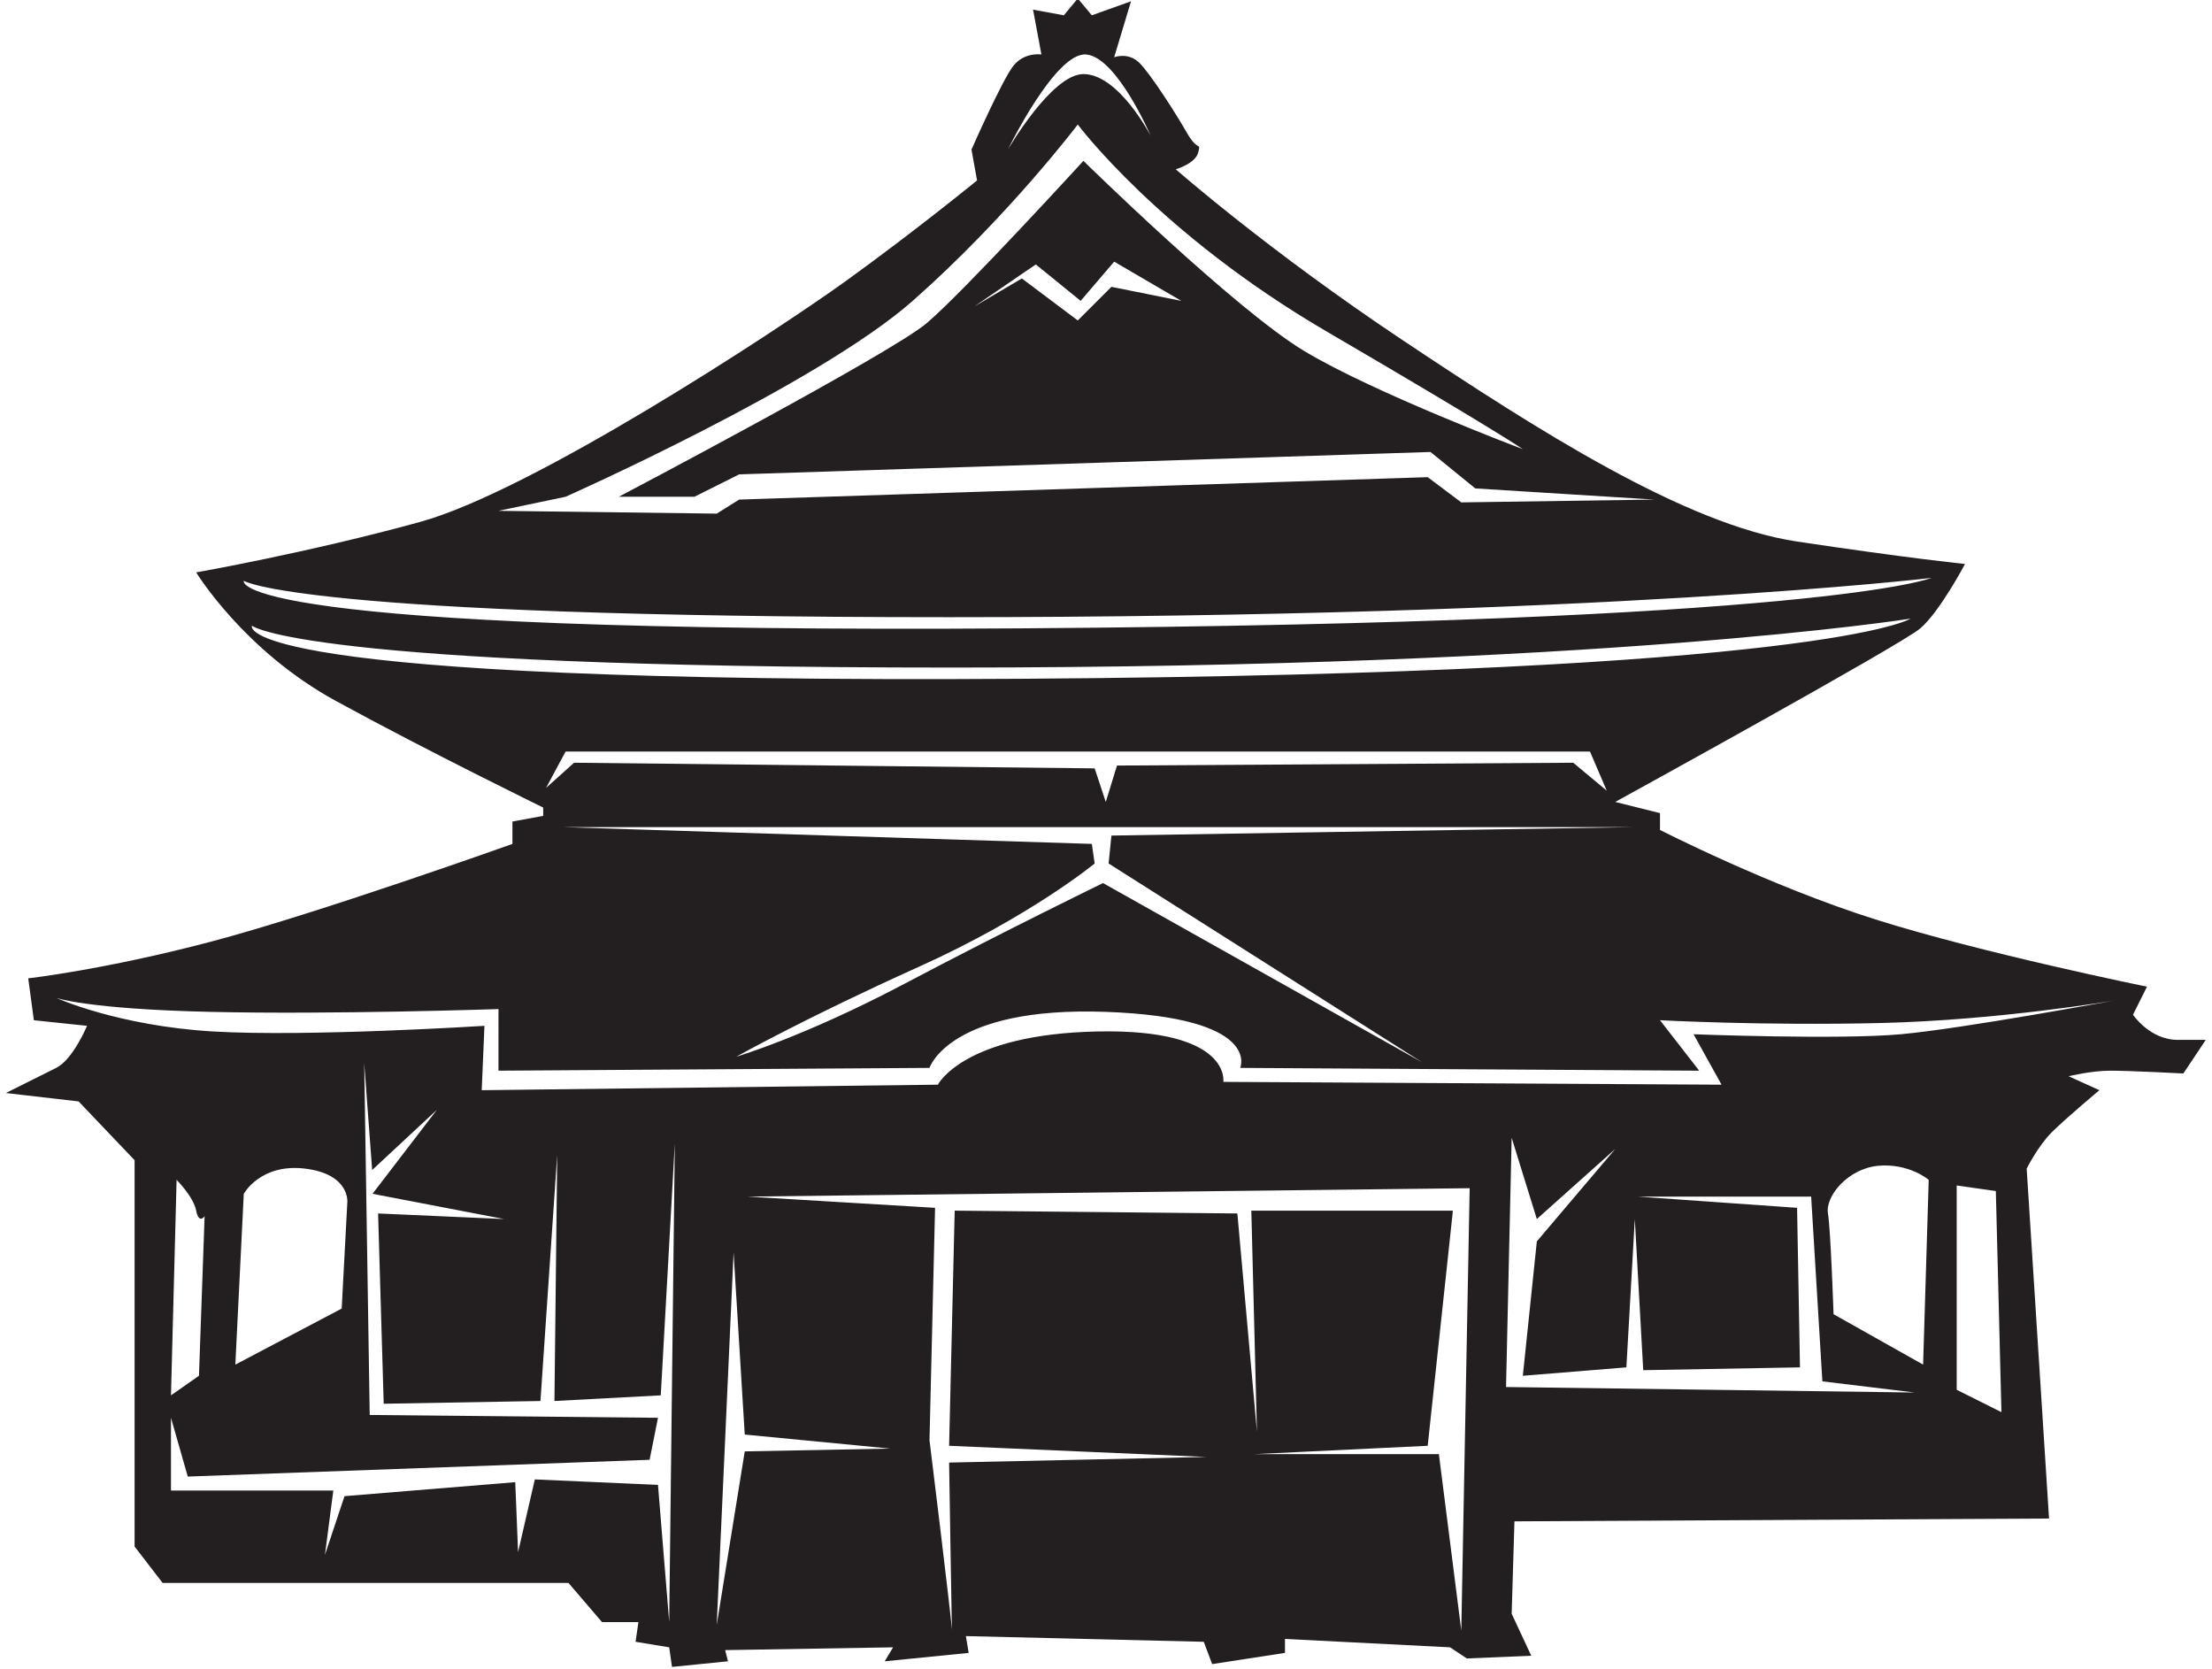 <?xml version="1.0" encoding="UTF-8"?>
<svg xmlns="http://www.w3.org/2000/svg" xmlns:xlink="http://www.w3.org/1999/xlink" width="521pt" height="393pt" viewBox="0 0 521 393" version="1.1">
<g id="surface1">
<path style=" stroke:none;fill-rule:nonzero;fill:rgb(13.73%,12.16%,12.549%);fill-opacity:1;" d="M 512.938 244.887 C 506.352 244.887 502.391 238.961 502.391 238.961 L 505.688 232.363 C 505.688 232.363 466.801 224.449 441.746 216.527 C 416.699 208.625 390.984 195.445 390.984 195.445 L 390.984 191.488 L 380.438 188.852 C 380.438 188.852 447.68 151.922 452.301 147.973 C 456.906 144.02 462.824 132.816 462.824 132.816 C 462.824 132.816 449.656 131.492 423.273 127.531 C 396.918 123.582 361.977 101.184 330.332 80.082 C 298.684 58.98 276.934 39.867 276.934 39.867 C 276.934 39.867 281.555 38.539 282.215 35.914 C 282.863 33.277 282.215 35.914 279.57 31.301 C 276.934 26.664 271.008 17.445 268.375 14.812 C 265.73 12.184 262.426 13.48 262.426 13.48 L 266.391 0.301 L 257.164 3.602 L 253.855 -0.355 L 250.566 3.602 L 243.32 2.277 L 245.289 12.832 C 245.289 12.832 241.34 12.184 238.699 15.477 C 236.062 18.766 228.816 35.23 228.816 35.23 L 230.129 42.492 C 230.129 42.492 215.621 54.355 199.141 66.238 C 182.652 78.105 125.312 115.676 98.945 122.91 C 72.582 130.172 46.207 134.793 46.207 134.793 C 46.207 134.793 57.418 153.25 79.168 165.102 C 100.922 176.984 127.941 190.176 127.941 190.176 L 127.941 192.137 L 120.695 193.465 L 120.695 198.738 C 120.695 198.738 74.551 215.215 49.512 221.805 C 24.457 228.398 6.648 230.391 6.648 230.391 L 7.977 240.258 L 20.5 241.578 C 20.5 241.578 17.207 249.504 13.238 251.484 C 9.289 253.453 1.379 257.402 1.379 257.402 L 18.512 259.379 L 31.703 273.223 L 31.703 364.203 L 38.301 372.77 L 133.891 372.77 L 141.797 381.996 L 150.371 381.996 L 149.699 386.633 L 157.621 387.938 L 158.277 392.551 L 171.457 391.227 L 170.801 388.594 L 210.352 387.938 L 208.379 391.227 L 228.16 389.25 L 227.496 385.293 L 283.527 386.633 L 285.504 391.887 L 302.652 389.25 L 302.652 385.961 L 341.543 387.938 L 345.492 390.562 L 360.66 389.918 L 356.047 380.027 L 356.703 358.27 L 482.617 357.605 L 477.348 275.211 C 477.348 275.211 479.977 269.934 483.266 266.641 C 486.574 263.344 494.477 256.738 494.477 256.738 L 487.238 253.453 C 487.238 253.453 492.516 252.141 497.105 252.141 C 501.73 252.141 514.258 252.797 514.258 252.797 L 519.527 244.887 C 519.527 244.887 519.527 244.887 512.938 244.887 Z M 385.051 194.781 L 261.777 196.773 L 261.113 203.348 L 334.953 250.164 L 259.801 207.961 C 259.801 207.961 236.727 219.164 212.996 231.695 C 189.25 244.227 173.434 248.84 173.434 248.84 C 173.434 248.84 189.914 239.609 216.285 227.738 C 242.652 215.871 257.828 203.348 257.828 203.348 L 257.164 198.738 L 132.562 194.781 Z M 128.621 185.539 L 133.219 176.984 L 374.496 176.984 L 378.445 186.203 L 370.547 179.621 L 263.09 180.285 L 260.449 188.852 L 257.828 180.949 L 135.215 179.621 Z M 255.844 12.832 C 263.09 13.48 271.008 31.941 271.008 31.941 C 271.008 31.941 263.492 17.445 255.18 17.445 C 247.695 17.445 237.387 35.23 237.387 35.23 C 237.387 35.23 248.594 12.184 255.844 12.832 Z M 133.219 116.984 C 133.219 116.984 192.547 90.629 214.973 70.852 C 237.387 51.07 253.855 29.32 253.855 29.32 C 253.855 29.32 272.98 55.02 312.539 78.105 C 352.082 101.184 358.68 105.781 358.68 105.781 C 358.68 105.781 323.734 92.598 307.254 82.703 C 290.781 72.82 255.18 37.883 255.18 37.883 C 255.18 37.883 226.84 68.871 218.262 76.109 C 209.688 83.367 145.75 116.984 145.75 116.984 L 163.551 116.984 L 174.098 111.711 L 336.93 106.438 L 347.48 115.02 L 389.672 117.648 L 344.184 118.312 L 336.27 112.371 L 174.098 117.648 L 168.812 120.957 L 117.41 120.297 Z M 278.242 70.852 L 261.777 67.551 L 253.855 75.469 L 240.676 65.574 L 229.473 72.18 L 243.969 62.273 L 254.531 70.852 L 262.426 61.617 Z M 57.418 136.77 C 57.418 136.77 69.934 145.348 223.547 145.348 C 377.145 145.348 454.926 136.098 454.926 136.098 C 454.926 136.098 429.871 146.66 240.676 147.973 C 51.477 149.297 57.418 136.77 57.418 136.77 Z M 59.352 147.352 C 59.352 147.352 70.598 157.207 224.195 157.207 C 377.809 157.207 450.008 145.684 450.008 145.684 C 450.008 145.684 430.535 158.527 241.34 159.848 C 52.141 161.148 59.352 147.352 59.352 147.352 Z M 157.621 381.996 L 154.977 349.691 L 125.973 348.395 L 122.023 365.523 L 121.359 349.043 L 81.145 352.34 L 76.531 366.172 L 78.508 351.012 L 40.27 351.012 L 40.27 333.883 L 44.227 347.723 L 153.004 343.773 L 154.977 333.883 L 87.078 333.219 L 85.781 250.312 L 87.656 275.535 L 102.902 261.355 L 87.742 281.133 L 118.723 287.078 L 89.055 285.766 L 90.375 330.574 L 127.293 329.93 L 131.242 271.926 L 130.59 329.93 L 155.633 328.598 L 158.941 269.277 Z M 40.27 328.598 L 41.594 277.844 C 41.594 277.844 45.547 281.793 46.207 285.102 C 46.863 288.391 48.191 286.414 48.191 286.414 L 46.863 323.988 Z M 55.43 321.359 L 57.418 281.133 C 57.418 281.133 61.371 273.895 71.918 275.211 C 82.465 276.531 81.809 283.117 81.809 283.117 L 80.48 308.164 Z M 175.414 341.797 L 168.812 382.668 L 172.785 294.973 L 175.414 337.832 L 209.688 341.137 Z M 344.184 383.988 L 338.902 342.445 L 295.395 342.445 L 336.27 340.477 L 342.207 285.102 L 294.73 285.102 L 296.051 337.168 L 291.441 285.766 L 224.863 285.102 L 223.547 340.477 L 284.191 343.109 L 223.547 344.43 C 223.547 344.43 224.117 380.238 224.199 383.77 C 224.203 383.863 224.211 383.938 224.211 383.988 C 224.211 384.129 224.207 384.039 224.199 383.77 C 223.961 379.973 218.926 339.156 218.926 339.156 L 220.238 284.438 L 176.07 281.793 L 346.156 279.816 Z M 354.723 326.637 L 356.047 267.949 L 361.977 287.078 L 380.438 270.582 L 361.977 292.34 L 358.68 323.988 L 383.066 322.008 L 385.051 287.078 L 387.035 322.668 L 423.953 322.008 L 423.273 284.438 L 385.707 281.793 L 426.586 281.793 L 429.23 325.301 L 450.977 327.934 Z M 452.957 321.359 L 431.863 309.492 C 431.863 309.492 431.199 289.719 430.543 285.766 C 429.871 281.793 435.148 275.211 442.41 274.531 C 449.656 273.895 454.277 277.844 454.277 277.844 Z M 460.867 327.285 L 460.867 279.168 L 470.086 280.488 L 471.406 332.555 Z M 447.68 243.562 C 433.176 244.887 398.895 243.562 398.895 243.562 L 405.48 255.438 L 288.137 254.777 C 288.137 254.777 290.117 242.25 258.488 242.906 C 226.84 243.562 220.898 255.438 220.898 255.438 L 113.461 256.738 L 114.102 241.578 C 114.102 241.578 72.582 244.227 50.16 242.906 C 27.754 241.578 13.238 234.996 13.238 234.996 C 13.238 234.996 20.5 237.629 49.512 238.289 C 78.508 238.961 117.41 237.629 117.41 237.629 L 117.41 252.141 L 218.926 251.484 C 218.926 251.484 223.547 236.965 260.449 238.289 C 297.371 239.609 292.102 251.484 292.102 251.484 L 400.215 252.141 L 390.984 240.258 C 390.984 240.258 415.375 241.578 443.07 240.914 C 470.75 240.258 497.785 235.645 497.785 235.645 C 497.785 235.645 462.188 242.25 447.68 243.562 "/>
</g>
</svg>
